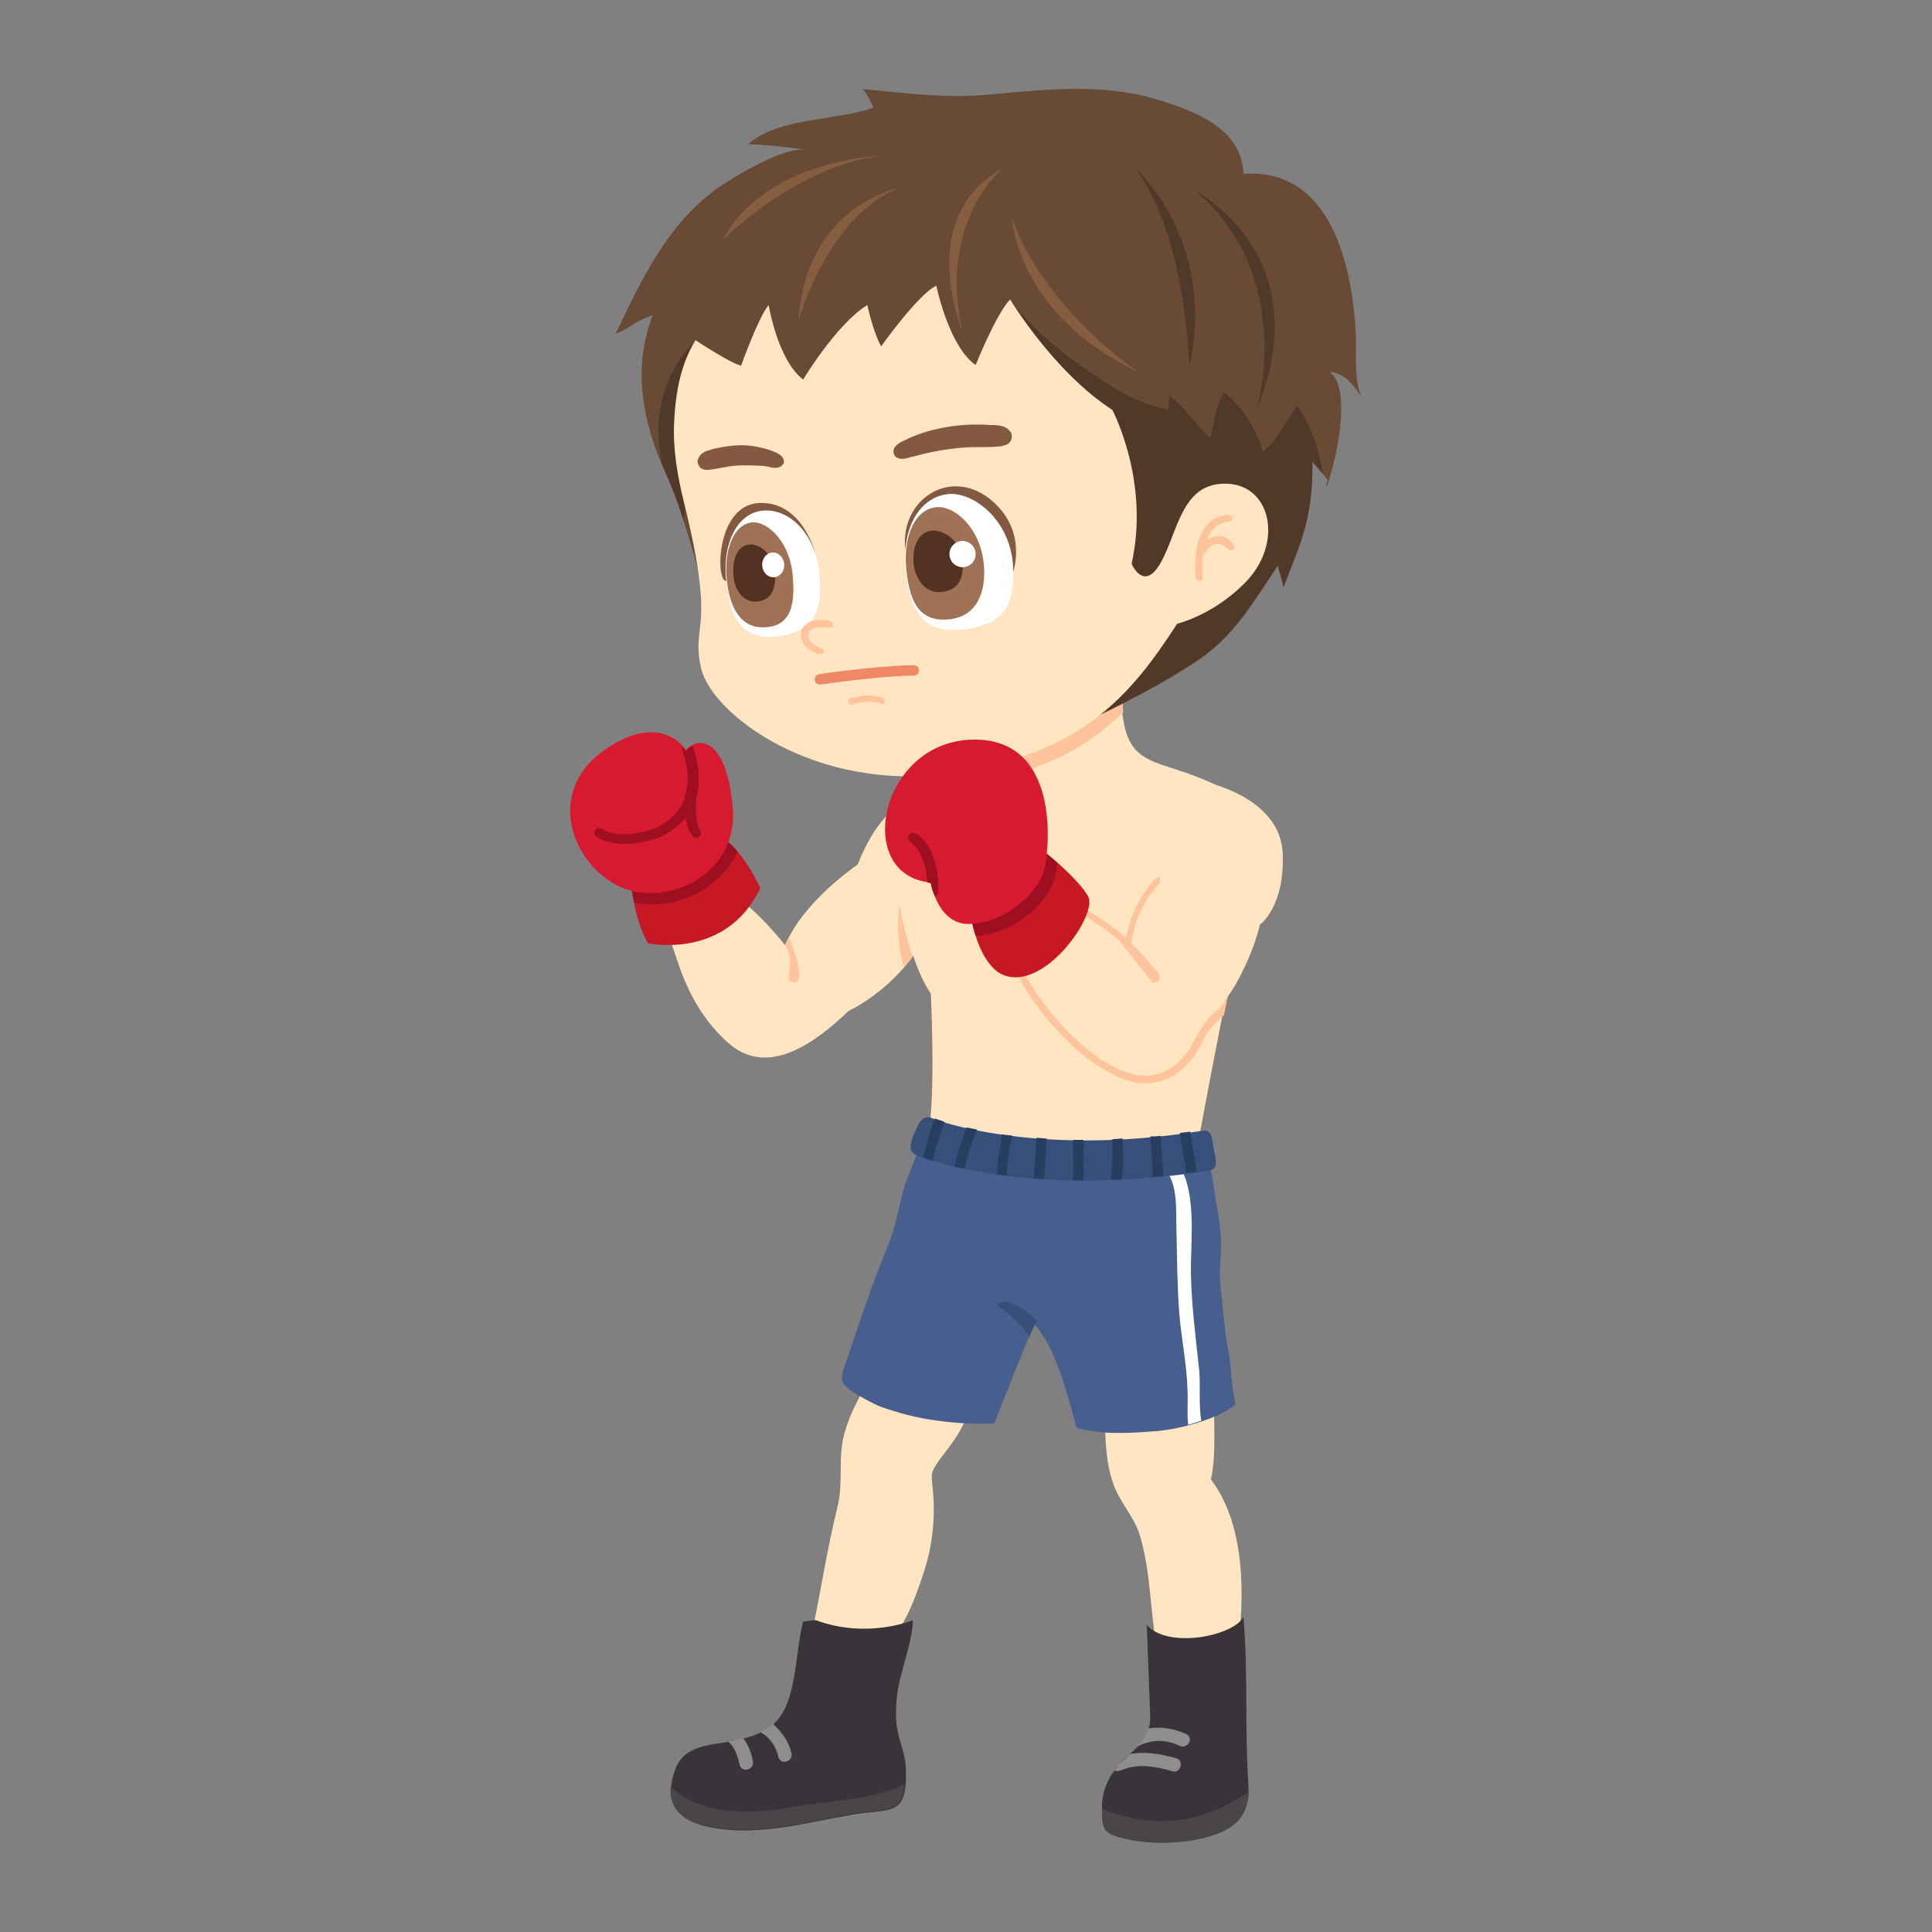 <?xml version="1.0" encoding="utf-8"?>
<!-- Generator: Adobe Illustrator 16.0.0, SVG Export Plug-In . SVG Version: 6.00 Build 0)  -->
<!DOCTYPE svg PUBLIC "-//W3C//DTD SVG 1.1//EN" "http://www.w3.org/Graphics/SVG/1.1/DTD/svg11.dtd">
<svg version="1.1" id="Layer_2" xmlns:x="http://ns.adobe.com/Extensibility/1.0/" xmlns:i="http://ns.adobe.com/AdobeIllustrator/10.0/" xmlns:graph="http://ns.adobe.com/Graphs/1.0/"
	 xmlns="http://www.w3.org/2000/svg" xmlns:xlink="http://www.w3.org/1999/xlink" xmlns:a="http://ns.adobe.com/AdobeSVGViewerExtensions/3.0/"
	 x="0px" y="0px" width="280px" height="280px" viewBox="0 0 280 280" style="enable-background:new 0 0 280 280;"
	 xml:space="preserve">
<rect x="0" y="0" width="280" height="280" fill="#808080" stroke="none"/>
<g>
	<path style="fill-rule:evenodd;clip-rule:evenodd;fill:#FFE5C2;" d="M143.3,104.7c0,0,1,8.6-7.3,9.7c-8.3,1.1-6.3,22-1.1,29.6
		c0,0,0.6,12.1-0.1,18.5l-0.4,2.6c0,0,19.2,7.4,39.1,1.3c0,0,4.5-24.6,6-29.8s7.4-17.4-2.4-22.4s-14.3-1.9-14.6-13.5L143.3,104.7z"
		/>
	<path style="fill-rule:evenodd;clip-rule:evenodd;fill:#FFC49C;" d="M139,113.6c11.4-1.2,18.4-5.1,23.8-10.4
		c-0.1-0.7-0.1-1.5-0.1-2.3l-19.3,3.9C143.3,104.7,144,111.1,139,113.6z"/>
	<path style="fill-rule:evenodd;clip-rule:evenodd;fill:#FFC49C;" d="M169,127.6c-0.2-0.3-0.4-0.5-0.8-0.5c0,0-0.1,0-0.1,0
		c-0.3,0-0.6,0.1-0.7,0.3c-2.8,3.1-3.8,6.4-4.2,8.5c-3.5-3.1-8.4-5.5-8.6-5.6c-0.1-0.1-0.3-0.1-0.4-0.1c-0.3,0-0.5,0.1-0.7,0.3
		l-6.9,7.6c-0.3,0.3-0.3,0.7-0.2,1.1c4.2,9.3,13.5,17.8,19.5,17.8c3,0,5.6-1.5,7.4-4.3c0.3-0.5,0.6-1.1,0.9-1.6
		c0.3-0.6,0.6-1.2,1-1.7c0.4-0.6,1-1.2,1.6-1.7c0.2-0.2,0.4-0.4,0.6-0.6c0.2-1.1,0.5-2.3,0.7-3.3L169,127.6z M174.3,148.7
		c-0.7,1-1.2,2.2-1.9,3.3c-1.5,2.3-3.7,3.9-6.6,3.9c-5.2,0-14.2-7.7-18.5-17.2l6.9-7.6c0,0,6.5,3.3,9.8,6.9c0,0-0.2-5.2,4.2-10
		l9.5,17C176.6,146.4,175.2,147.3,174.3,148.7z"/>
</g>
<g>
	<path style="fill:#FFE5C2;" d="M160.2,205.2c-0.1,3.1,0.1,6.9,1.1,9.7c0.9,2.7,2.9,4.7,3.8,7.3c1.9,6,1.5,12.7,3,18.7
		c3.7,0.2,7.9,0.4,11.2-1c1.1-8.4,1.3-18.7-3.8-25.5c0.8-3.7,0.4-8.4,0.4-12.2L160.2,205.2z"/>
	<g>
		<path style="fill:#3A343A;" d="M166.2,235.5c3.2,3.6,12.8,1.5,14-1.2c0.7,8,0.2,16.2,0.7,23.9c0.3,4.5-1.3,6.7-5.9,8
			c-3.5,1-8.1,1.1-11.8,0.3c-3.3-0.8-3.5-1.2-3.5-4.6c0-2.5,1.1-4.7,2.8-6.5c2-2,4.2-3.3,4.2-6.5L166.2,235.5z"/>
		<path style="fill:#494549;" d="M159.7,262.1c0,3.2,0.3,3.7,3.5,4.4c3.7,0.9,8.3,0.7,11.8-0.3c4.1-1.1,5.8-3,6-6.6
			C171.8,266.3,163.1,263.6,159.7,262.1z"/>
		<g>
			<path style="fill:#8E8E8E;" d="M171.9,251.3c-1.8-0.8-3.7-1.1-5.5-0.8c-0.3,1.1-0.9,2-1.7,2.7c1.9-1.1,4.2-1.2,6.2-0.2
				C172.1,253.6,173.1,251.9,171.9,251.3z"/>
			<path style="fill:#8E8E8E;" d="M169.9,256.7c1.2,0.4,1.8-1.6,0.5-1.9c-2.2-0.6-4.4-1-6.6-0.6c-0.5,0.4-0.9,0.9-1.4,1.3
				c-0.3,0.3-0.6,0.7-0.9,1.1c0.3,0.1,0.6,0.1,0.9,0C164.8,255.5,167.5,256,169.9,256.7z"/>
		</g>
	</g>
	<path style="fill:#475F8E;" d="M139.9,168.4c0,3.5,0.3,7,0.5,10.5c0.1,2.6-0.2,5.8,2.2,7.1c4.7,2.6,8,5.6,10.2,10.7
		c1.4,3.4,2.3,6.8,3.2,10.2c3.8,1.1,7.8,0.8,11.7,0.5c3.3-0.3,8.8-1.7,11.4-3.9c-0.7-2.5-0.6-5.3-1.1-7.8c-0.5-2.5-0.7-5.7-1-8.2
		c-0.7-5.5,0.8-5.1-0.8-13.6c-0.3-1.7-0.7-4.9-1.1-6.3L139.9,168.4z"/>
	<path style="fill:#FFFFFF;" d="M173.8,198.6c-0.5-4.7-1.1-9.2-1.2-13.9c-0.1-4.7,1.1-12.9-2.4-16.7c-0.9-1-2.3,0.5-1.4,1.4
		c2,2.2,1.6,6.2,1.7,8.9c0.1,4,0.1,7.9,0.4,11.9c0.3,3.8,1.1,7.5,1.2,11.2c0.1,1.7-0.1,3.4,0.1,5.1c0.6-0.2,1.3-0.4,1.9-0.6
		C173.7,203.5,174,201,173.8,198.6z"/>
</g>
<g>
	<path style="fill:#FFE5C2;" d="M125.7,200.5c-1.5,2.5-2.9,5.2-3.5,8c-0.7,3.2,0,6.5-0.8,9.8c-1.5,6-2.4,12.1-3.7,18.2
		c3.4,0.8,8.2,3.7,11.3,1.1c2.3-2,4-7,4.9-9.8c1.2-3.6,1.7-7.8,1.3-11.8c-0.2-2.3-0.5-2.4,1-4.5c1-1.3,2.1-2.7,2.9-4.1
		c0.6-1,1-2.1,1.6-3.2L125.7,200.5z"/>
	<g>
		<path style="fill:#3A343A;" d="M116.4,235c-1,3.9-0.9,8.3-2.4,12.1c-1.5,3.5-4.2,4.5-7.8,5.2c-3.3,0.7-7.1,0.5-8.4,4.3
			c-1.7,4.9,0.6,7.3,5,8.2c7.6,1.5,14.5-0.9,22-2c1.4-0.2,4.1-0.2,5.2-1.1c1.3-0.9,1.3-3.3,1.3-4.9c0-4-2-4.8-1.3-11
			c0.4-3.5,2.3-7.9,2.3-11c0,0-6.5,2.8-14.1,0L116.4,235z"/>
		<path style="fill:#494549;" d="M114.7,261.9c-5,1-13.3,1.4-17.5-3c-0.3,3.3,1.9,5.1,5.5,5.8c7.6,1.5,14.5-0.9,22-2
			c1.4-0.2,4.1-0.2,5.2-1.1c0.8-0.6,1.1-1.8,1.2-3C126.3,261,119.6,261,114.7,261.9z"/>
		<g>
			<path style="fill:#8E8E8E;" d="M110.2,251c0,0,0.1,0,0.1,0.1c1.3,0.7,2.2,2.1,2.5,3.5c0.3,1.3,2.2,0.7,1.9-0.5
				c-0.3-1.4-1-2.5-2-3.6c-0.2-0.2-0.4-0.4-0.7-0.7C111.5,250.3,110.9,250.7,110.2,251z"/>
			<path style="fill:#8E8E8E;" d="M109.1,255.2c-0.2-1.2-0.7-2.4-1.4-3.3c-0.5,0.1-1,0.3-1.6,0.4c-0.2,0-0.4,0.1-0.6,0.1
				c1,0.7,1.5,2.4,1.7,3.4C107.5,257,109.4,256.5,109.1,255.2z"/>
		</g>
	</g>
	<path style="fill:#475F8E;" d="M133.3,166c-0.6,2.1-1.9,4.6-2.5,6.9c-0.6,2.5-1.1,5.2-2.1,7.6c-2.4,5.8-4.3,11.7-6.3,17.5
		c-0.6,1.8-0.7,2.4,1,3.6c1.1,0.7,3,1.8,4.3,2.3c2.9,1,5.2,1.6,8.2,2c3,0.4,5.5,0.5,8.2,0.4c0,0,1.6-4,2.1-5.3
		c0.7-1.8,1.4-3.5,2.1-5.3c1.4-3.3,2.9-6.4,4.3-9.6c2.4-5.5,2.6-12.4,5.6-17.6L133.3,166z"/>
	<path style="fill:#36507A;" d="M149.2,193.7c0.3-0.8,0.7-1.6,1.1-2.3c-1.8-1.6-4.7-3.8-5.8-2.2
		C144.4,189.2,146.9,190.5,149.2,193.7z"/>
</g>
<g>
	<path style="fill:#36507A;" d="M157.3,171.1c-15.1,0-23.8-3.4-24.3-3.6c-1.5-0.6-1.1-1.7-0.5-3.2c0.6-1.5,1.2-2.9,2.7-2.2l0,0
		c0.1,0.1,14.7,5.7,38.9,1.8c1.6-0.3,1.5,1,1.8,2.6c0.3,1.6,0.8,2.9-0.8,3.2C168.4,170.7,162.5,171.1,157.3,171.1z"/>
	<g>
		<path style="fill:#283E60;" d="M151.7,165c-0.5,0-1-0.1-1.5-0.1c-0.1,1.8-0.2,3.7-0.4,5.9c0.5,0,1,0.1,1.5,0.1
			C151.5,168.7,151.6,166.8,151.7,165z"/>
		<path style="fill:#283E60;" d="M141.6,163.7c-0.5-0.1-1-0.2-1.5-0.3c-0.7,1.7-1.3,3.7-1.8,5.7c0.5,0.1,0.9,0.2,1.5,0.3
			C140.2,167.4,140.9,165.4,141.6,163.7z"/>
		<path style="fill:#283E60;" d="M135.5,162.1c-0.8,1.9-1.3,4-1.7,5.7c0.4,0.1,0.8,0.3,1.4,0.5c0.3-1.7,0.9-3.7,1.7-5.7
			C136.2,162.3,135.7,162.2,135.5,162.1z"/>
		<path style="fill:#283E60;" d="M145.9,170.4c0-1.4,0.3-2.9,0.5-4.4c0.1-0.5,0.2-1,0.3-1.4c-0.5-0.1-1-0.1-1.5-0.2
			c-0.1,0.5-0.1,0.9-0.2,1.4c-0.3,1.5-0.5,3-0.5,4.5C144.8,170.2,145.3,170.3,145.9,170.4C145.9,170.4,145.9,170.4,145.9,170.4z"/>
		<path style="fill:#283E60;" d="M168.2,164.6c-0.5,0.1-1,0.1-1.5,0.1c0.2,1.9,0.3,3.9,0.4,5.9c0.5,0,1-0.1,1.5-0.1
			C168.5,168.5,168.3,166.5,168.2,164.6z"/>
		<path style="fill:#283E60;" d="M173,167.1c-0.2-1-0.4-2.1-0.5-3.1c-0.5,0.1-1,0.1-1.5,0.2c0.1,1,0.3,2.1,0.5,3.2
			c0.2,0.9,0.4,1.8,0.4,2.6c0.5-0.1,1-0.1,1.5-0.2C173.4,169,173.2,168,173,167.1z"/>
		<path style="fill:#283E60;" d="M162.6,170.9c0.2-1.7,0.2-3.4,0.1-5c0-0.3,0-0.6,0-0.9c-0.5,0-1,0.1-1.5,0.1c0,0.3,0,0.6,0,0.8
			c0,1.7,0,3.4-0.2,5.1C161.5,171,162.1,171,162.6,170.9z"/>
		<path style="fill:#283E60;" d="M157,171.1c0.1-2,0.1-4,0-5.9c-0.5,0-1,0-1.5,0c0,2,0.1,3.9,0,5.9C156,171.1,156.5,171.1,157,171.1
			z"/>
	</g>
</g>
<g>
	<path style="fill-rule:evenodd;clip-rule:evenodd;fill:#FFE5C2;" d="M137,114.3c0,0-8-1.1-12.7,11c0,0-7.9,5.3-10.5,11.7
		c0,0-4.6-5.9-8.4-7.8c0,0-8.7,4.8-8.7,4.8c-0.4,0.2,1.8,6.1,1.9,6.5c1.5,4.1,3.7,7.8,7,10.7c5.8,5.1,12.8-0.3,17.4-4.7
		c0,0,9.5-4.2,13.2-15.4C136.1,131.1,142.5,118.8,137,114.3z"/>
	<path style="fill-rule:evenodd;clip-rule:evenodd;fill:#FFC49C;" d="M115,142.4C115,142.4,115,142.4,115,142.4
		c0.4,0,0.8-0.3,0.8-0.7c0.1-1.8-0.7-4.1-1.5-5.9c-0.2,0.4-0.4,0.8-0.5,1.1c0,0,0.9,1,0,0c1,1.9,0.7,2.9,0.5,4.6
		C114.2,142,114.5,142.3,115,142.4z"/>
	<path style="fill-rule:evenodd;clip-rule:evenodd;fill:#FFC49C;" d="M130.4,131.1c-0.6,3.7,0,7,0.6,9.1c0.4-0.5,0.9-1,1.3-1.6
		C131,135.2,130.4,131.1,130.4,131.1z"/>
	<g>
		<path style="fill-rule:evenodd;clip-rule:evenodd;fill:#C61825;" d="M91.4,127.7c0,0,0.4,5.3,2.5,9c0,0,11.3,2.5,16.3-8
			c0,0-2.8-6.1-5.8-7.3L91.4,127.7z"/>
		<path style="fill-rule:evenodd;clip-rule:evenodd;fill:#9E1021;" d="M106.9,123.4c-0.8-0.9-1.6-1.7-2.5-2.1l-13,6.3
			c0,0,0.1,1.4,0.5,3.2C97.6,132,104.3,129.1,106.9,123.4z"/>
		<path style="fill-rule:evenodd;clip-rule:evenodd;fill:#D81A31;" d="M99.4,108.7c0,0-3.5-5.8-11.8,0s-5.1,15.8,1.6,19.5
			s17.8-1.1,17-11C105.4,107.2,101.4,106.5,99.4,108.7z"/>
		<path style="fill-rule:evenodd;clip-rule:evenodd;fill:#9E1021;" d="M90.5,122.3c2.6,0,5-0.9,5.2-1c1.5-0.7,2.8-1.7,3.7-2.8
			c0.1,1,0.4,1.9,0.9,2.6c0.1,0.2,0.4,0.3,0.6,0.3c0.2,0,0.3,0,0.4-0.1c0.3-0.2,0.4-0.7,0.2-1c-0.7-1-0.7-2.9-0.6-4.6c0,0,0,0,0,0
			c0.8-2.7,0.2-5.5-0.5-7.6c-0.4,0.2-0.7,0.4-1,0.8c0,0-0.2-0.4-0.7-0.8c0.5,1.4,1,3.3,1,5.1c-0.1,0.3-0.2,1.2-0.4,2.2
			c-0.6,2-2.1,3.6-4.3,4.6c-0.1,0-5.1,2-7.7,0.1c-0.3-0.2-0.8-0.2-1,0.2c-0.2,0.3-0.2,0.8,0.2,1C87.6,122,89.1,122.3,90.5,122.3z"/>
	</g>
</g>
<g>
	<path style="fill-rule:evenodd;clip-rule:evenodd;fill:#684A35;" d="M180.2,25.2c-0.2-6.7-7.3-9.2-12.6-10.8
		c-7.9-2.4-16.2-1.4-24.3-0.7c-6.4,0.6-11.9-0.2-18.3-0.8c0.7,0.8,1.2,1.8,1.6,2.7c-5.6,2-13.5,1.3-18.2,5.3
		c2.8,0.1,5.7,0.4,8.4,0.8c-2.9-0.4-8.6,2.9-11,4.4c-9,5.3-13.2,15.4-16.6,22.3c2.5-1,2.6-1.8,5.4-2.7c-3,7.6-1.4,15.7,1.7,22.5
		c3.6,7.9,5.1,16.6,8.3,25c3.2,8.6,15.2,15,24.1,16.3c9.4,1.3,19.6-0.6,28-4.6c5.8-2.7,11.5-5.6,16.8-9.1c5.4-3.6,8.2-8.6,11.7-13.8
		c0.2,1.1,0.7,2.1,0.8,3.2c2.2-6,4.3-9.4,4.2-18.3c0,0.1,1.9,2.2,2.2,2.6c-1.3,5.4,4.8-12.3,0.3-15.6c2.5,0.2,3.7,2.4,4.6,3.6
		c-1.1-2.5-0.7-6.2-0.8-9C196,38.7,193,24.3,180.2,25.2z"/>
	<g>
		<path style="fill-rule:evenodd;clip-rule:evenodd;fill:#513929;" d="M188,58.8c-1.7,2.1-2.7,5-5,6.6c-0.7-2.9-3.1-6.7-5.6-8.5
			c-1.2,1.7-1.4,4.4-2,6.5c-2.1-1.7-3.7-4.5-6-6.1c0.1,0.7-0.1,1.5,0,2.1c-5.2-1.1-8-3.1-13.2-6.7c-3.5-2.5-7.3-5.8-9.8-9.3
			c3.8,9.6,7.5,17.1,11.6,26.5c3,6.9,4.4,15.5,2.2,22.3c-1.7,5.3-7,9.9-6.6,13.9c1-0.4,2.1-0.8,3.1-1.3c5.8-2.7,11.5-5.6,16.8-9.1
			c5.4-3.6,8.2-8.6,11.7-13.8c0.2,1.1,0.7,2.1,0.8,3.2c2.2-6,4.3-9.4,4.2-18.3c0,0.1,0.9,1.1,1.5,1.8
			C191.2,65.2,190.1,61.9,188,58.8z"/>
		<path style="fill-rule:evenodd;clip-rule:evenodd;fill:#875D40;" d="M145.2,24.5c0,0-9.3,7.6-5.7,23.6
			C139.5,48,132.5,31.5,145.2,24.5z"/>
		<path style="fill-rule:evenodd;clip-rule:evenodd;fill:#875D40;" d="M146.7,31.7c0,0,0.5,13.8,18.4,22.3
			C165.1,54,151.5,45.1,146.7,31.7z"/>
		<path style="fill-rule:evenodd;clip-rule:evenodd;fill:#513929;" d="M173.3,27.7c0,0,17.9,9.2,8.9,31.5
			C182.1,59.2,187.9,40.2,173.3,27.7z"/>
		<path style="fill-rule:evenodd;clip-rule:evenodd;fill:#513929;" d="M164.6,24.5c0,0,11.7,10.1,7.8,28.6
			C172.3,53,172,34.4,164.6,24.5z"/>
		<path style="fill-rule:evenodd;clip-rule:evenodd;fill:#875D40;" d="M127.6,22.6c0,0-16.5,0.4-22.9,12.2
			C104.7,34.9,115.2,24.1,127.6,22.6z"/>
		<path style="fill-rule:evenodd;clip-rule:evenodd;fill:#875D40;" d="M130.1,27.3c0,0-13.4,2.6-14.4,19.4
			C115.7,46.6,119.6,31.8,130.1,27.3z"/>
		<path style="fill-rule:evenodd;clip-rule:evenodd;fill:#513929;" d="M100.9,49.3c0,0-7.6,6.4-4.9,18c0.1,0.3,0.3,0.7,0.4,1
			c1,2.2,1.8,4.4,2.5,6.6c0,0,0,0,0,0c0.1,0.2,0.2,0.4,0.3,0.5C99.2,72.3,99.2,50.7,100.9,49.3z"/>
	</g>
</g>
<g>
	<path style="fill-rule:evenodd;clip-rule:evenodd;fill:#FFE5C2;" d="M170.6,90.4c-6.8,10.5-13.9,19-33,21.7
		c-19.5,2.7-34.5-8.6-36-15.3c-1.5-6.8,2.3-4.8-2.5-24.1c-0.9-3.7-1.6-7.6-1.4-11.5c0.2-4.2,0.9-8.3,3.1-11.9c0,0,4.8,3.2,6.6,3.7
		c0,0,2.5-7,4-8.8c0,0,1.3,8,5,10.8c0,0,4.8-8,9.3-10.8c0,0,0.8,3.8,2,6c0,0,5.3-7.5,8-8.8c0,0,1.8,8.8,5.7,11.5c0,0,3-7.5,5-9.5
		c0,0,6.3,10.5,14.8,16c0,0,5.5,10.3,2.8,22.3c0,0,1.8,4.3,4.3-0.3s3-11.5,9.5-11.3s8.3,8.8,2.5,14.5
		C175.7,89.2,170.6,90.4,170.6,90.4z"/>
	<path style="fill:#FFC49C;" d="M176.4,77.7C176.3,77.7,176.3,77.7,176.4,77.7c-0.6,0.1-1,0.3-1.5,0.6c0.3-0.7,0.6-1.3,1-1.7
		c1-1,2.2-1,2.2-1c0.3,0,0.5-0.2,0.5-0.5c0-0.3-0.2-0.5-0.5-0.5c-0.1,0-1.6-0.1-3,1.3c-1,1-1.6,2.5-1.8,4.5c0,0,0,0,0,0.1
		c-0.1,1-0.1,2,0,3.2c0,0.3,0.3,0.5,0.5,0.5c0.3,0,0.5-0.3,0.5-0.5c-0.1-1.1-0.1-2.1,0-3c0.6-1.2,1.3-1.8,2-1.9c0,0,0,0,0,0
		c0.9-0.1,1.6,0.8,1.7,0.8c0.2,0.2,0.5,0.2,0.7,0.1c0.2-0.2,0.2-0.5,0.1-0.7C178.8,78.8,177.8,77.5,176.4,77.7z"/>
</g>
<g>
	<g>
		<path style="fill:#845941;" d="M118.1,80c0,0-1.9-7.4-8.1-7.1c-6.2,0.3-6.3,11.2-4.8,11.3C105.2,84.3,117.9,83.2,118.1,80z"/>
		<path style="fill-rule:evenodd;clip-rule:evenodd;fill:#FFFFFF;" d="M118.8,83.5c0.3,4.2-0.1,8.4-6.9,8.8
			c-4.9,0.3-6.3-3.7-6.7-8.7c-0.4-5,1.7-9.3,5.4-9.6C114.4,73.7,118.3,77.3,118.8,83.5z"/>
		<path style="fill-rule:evenodd;clip-rule:evenodd;fill:#9F7255;" d="M114.9,83.7c0.3,3.5,0,7.5-4.8,7.2c-2.9-0.2-4.5-3.1-4.8-7.3
			c-0.3-4.2,1.1-7.7,3.8-7.9C111.3,75.6,114.6,78.6,114.9,83.7z"/>
		<path style="fill-rule:evenodd;clip-rule:evenodd;fill:#533223;" d="M112.3,82.8c0.2,2.3-0.3,4.2-2.7,4.4
			c-1.8,0.1-3.2-1.6-3.3-3.9c-0.2-2.3,0.6-4.2,2.3-4.4C110.3,78.8,112.1,80.5,112.3,82.8z"/>
		
			<ellipse transform="matrix(0.997 -7.239873e-002 7.239873e-002 0.997 -5.635 8.332)" style="fill-rule:evenodd;clip-rule:evenodd;fill:#FFFFFF;" cx="112.1" cy="81.9" rx="1.6" ry="1.8"/>
	</g>
	<g>
		<path style="fill:#845941;" d="M146.8,83c0,0,2.2-5.9-3-10.4c-5.9-5.1-13.4-0.3-12.6,7L146.8,83z"/>
		<path style="fill-rule:evenodd;clip-rule:evenodd;fill:#FFFFFF;" d="M146.8,81.8c0.3,4.5-0.2,9-8,9.5c-5.7,0.4-7.2-3.9-7.6-9.3
			c-0.4-5.4,2-10,6.3-10.4C141,71.3,146.3,75.2,146.8,81.8z"/>
		<path style="fill-rule:evenodd;clip-rule:evenodd;fill:#9F7255;" d="M142.6,82c0.3,3.8-1,7.7-5.7,7.8c-4.1,0.1-5.2-3.3-5.6-7.8
			c-0.3-4.5,1.4-8.3,4.5-8.5C138.4,73.3,142.2,76.6,142.6,82z"/>
		<path style="fill-rule:evenodd;clip-rule:evenodd;fill:#533223;" d="M139.5,81.1c0.2,2.5-0.4,4.5-3.2,4.7
			c-2.1,0.2-3.7-1.8-3.9-4.2c-0.2-2.5,0.8-4.6,2.7-4.7C137.1,76.8,139.3,78.7,139.5,81.1z"/>
		<circle style="fill-rule:evenodd;clip-rule:evenodd;fill:#FFFFFF;" cx="139.5" cy="80.3" r="1.9"/>
	</g>
	<g>
		<path style="fill:#845941;" d="M146.1,62.2c-0.6-0.5-1.5-0.6-2.3-0.6l-0.3,0c-1.2-0.1-2.6-0.1-4,0c-1.3,0.1-2.5,0.3-3.8,0.6
			c-1.9,0.4-3.6,1.1-5,1.8c-0.4,0.2-1.6,0.9-1.1,1.9c0.1,0.3,0.5,0.6,1.2,0.6c0.3,0,0.5-0.1,0.7-0.1c0.3-0.1,0.6-0.2,0.7-0.2l0.1,0
			c0.6-0.2,1.2-0.3,1.9-0.5c2.6-0.6,5.3-0.9,7.2-0.9c2,0,3.2,0,4-0.2c0.9-0.2,1.1-0.7,1.2-1C146.7,62.9,146.6,62.7,146.1,62.2z"/>
		<path style="fill:#845941;" d="M112.5,65.6c-1.1-0.5-2.3-0.8-3.7-1c-0.9-0.1-1.8-0.1-2.7,0c-1,0.1-2,0.3-2.9,0.5l-0.2,0.1
			c-0.5,0.1-1.2,0.3-1.6,0.9c-0.3,0.5-0.4,0.7-0.2,1.2c0.1,0.3,0.3,0.7,1.1,0.8c0.1,0,0.2,0,0.2,0c0.6,0,1.4-0.2,2.6-0.4
			c1.3-0.3,3.2-0.3,5.1-0.2c0.5,0,0.9,0.1,1.4,0.2c0.1,0,0.3,0.1,0.5,0.1c0.1,0,0.2,0,0.3,0c0.8,0,1.1-0.5,1.2-0.7
			C113.7,66.6,113.4,66,112.5,65.6z"/>
	</g>
	<g>
		<path style="fill:#FFC49C;" d="M118.9,94.8c-0.1,0-0.1,0-0.2,0c-0.1,0-2.5-0.7-2.6-2.5c-0.1-1,0.3-1.5,0.7-1.8
			c1.1-1,3.2-0.6,3.5-0.5c0.3,0.1,0.4,0.3,0.4,0.6c-0.1,0.3-0.3,0.4-0.6,0.4c-0.5-0.1-2-0.3-2.6,0.3c-0.3,0.2-0.4,0.6-0.3,1
			c0.1,1.1,1.9,1.7,1.9,1.7c0.3,0.1,0.4,0.3,0.3,0.6C119.3,94.7,119.1,94.8,118.9,94.8z"/>
		<path style="fill:#FFC49C;" d="M125.8,100.8c1.4,0,2.2,0.4,2.2,0.4c0.2,0.1,0.3,0.4,0.2,0.6c-0.1,0.2-0.4,0.3-0.6,0.2
			c0,0-1.4-0.7-4.1,0.1c-0.2,0.1-0.5-0.1-0.6-0.3c-0.1-0.2,0.1-0.5,0.3-0.6C124.2,101,125.1,100.8,125.8,100.8z"/>
		<path style="fill:#EF8965;" d="M118.8,99.2c-0.4,0-0.7-0.3-0.7-0.6c-0.1-0.4,0.2-0.8,0.6-0.9c0.1,0,8-1.2,13.7-1.3
			c0.4,0,0.8,0.3,0.8,0.7c0,0.4-0.3,0.8-0.7,0.8c-5.6,0.1-13.4,1.3-13.5,1.3C118.9,99.2,118.9,99.2,118.8,99.2z"/>
	</g>
</g>
<g>
	<path style="fill-rule:evenodd;clip-rule:evenodd;fill:#FFE5C2;" d="M175.6,113.6c0,0,10,2.3,10.3,10.1c0.3,7.8-3.3,10.3-3.3,10.3
		c-0.5,2.1-1.3,4.2-2.2,6.1c-0.8,1.7-1.7,3.4-2.9,4.9c-1,1.3-2.4,2.3-3.3,3.6c-0.7,1-1.2,2.2-1.9,3.3c-1.5,2.3-3.7,3.9-6.6,3.9
		c-5.2,0-14.2-7.7-18.5-17.2l6.9-7.6c0,0,6.5,3.3,9.8,6.9c0,0-0.2-5.2,4.2-10C168.1,128,167.6,117.3,175.6,113.6z"/>
	<path style="fill-rule:evenodd;clip-rule:evenodd;fill:#FFC49C;" d="M167.3,142.4c0.2,0,0.3-0.1,0.5-0.2c0.3-0.3,0.4-0.7,0.1-1.1
		c-1.4-1.8-2.9-3.4-3.9-4.3c-0.1,0.7-0.1,1.1-0.1,1.1c-0.5-0.6-1.2-1.2-1.8-1.7c0,0-0.3-0.3,0,0c0,0,2.6,3.3,4.6,5.8
		C166.8,142.3,167,142.4,167.3,142.4z"/>
	<g>
		<path style="fill-rule:evenodd;clip-rule:evenodd;fill:#C61825;" d="M151.7,123.7c0,0,4.5,3.6,6,6.2c1.5,2.6-6.5,14.1-12.5,11.3
			c0,0-3.2-1.1-4.5-8.5L151.7,123.7z"/>
		<path style="fill-rule:evenodd;clip-rule:evenodd;fill:#9E1021;" d="M153.2,125c-0.9-0.8-1.5-1.2-1.5-1.2l-11,9
			c0.2,1.1,0.4,2,0.7,2.8c0.1,0,0.2,0,0.4,0C146.6,135.3,153.1,130.8,153.2,125z"/>
		<path style="fill-rule:evenodd;clip-rule:evenodd;fill:#D81A31;" d="M151.7,123.7c0,0,2.3-17-11-16.5c-13.3,0.5-17,19.7-5.8,20.7
			c0,0,1,6.3,5.8,6C145.4,133.7,151.7,129.4,151.7,123.7z"/>
		<path style="fill-rule:evenodd;clip-rule:evenodd;fill:#9E1021;" d="M132.7,120.8c-0.4-0.2-0.8,0-1,0.3c-0.2,0.4,0,0.8,0.3,1
			c0,0,2.1,1.2,2.4,5.8c0.2,0,0.3,0.1,0.5,0.1c0,0,0.1,0.9,0.6,1.9c0.3-0.1,0.5-0.4,0.5-0.7C136.1,122.5,132.9,120.9,132.7,120.8z"
			/>
	</g>
</g>
</svg>
